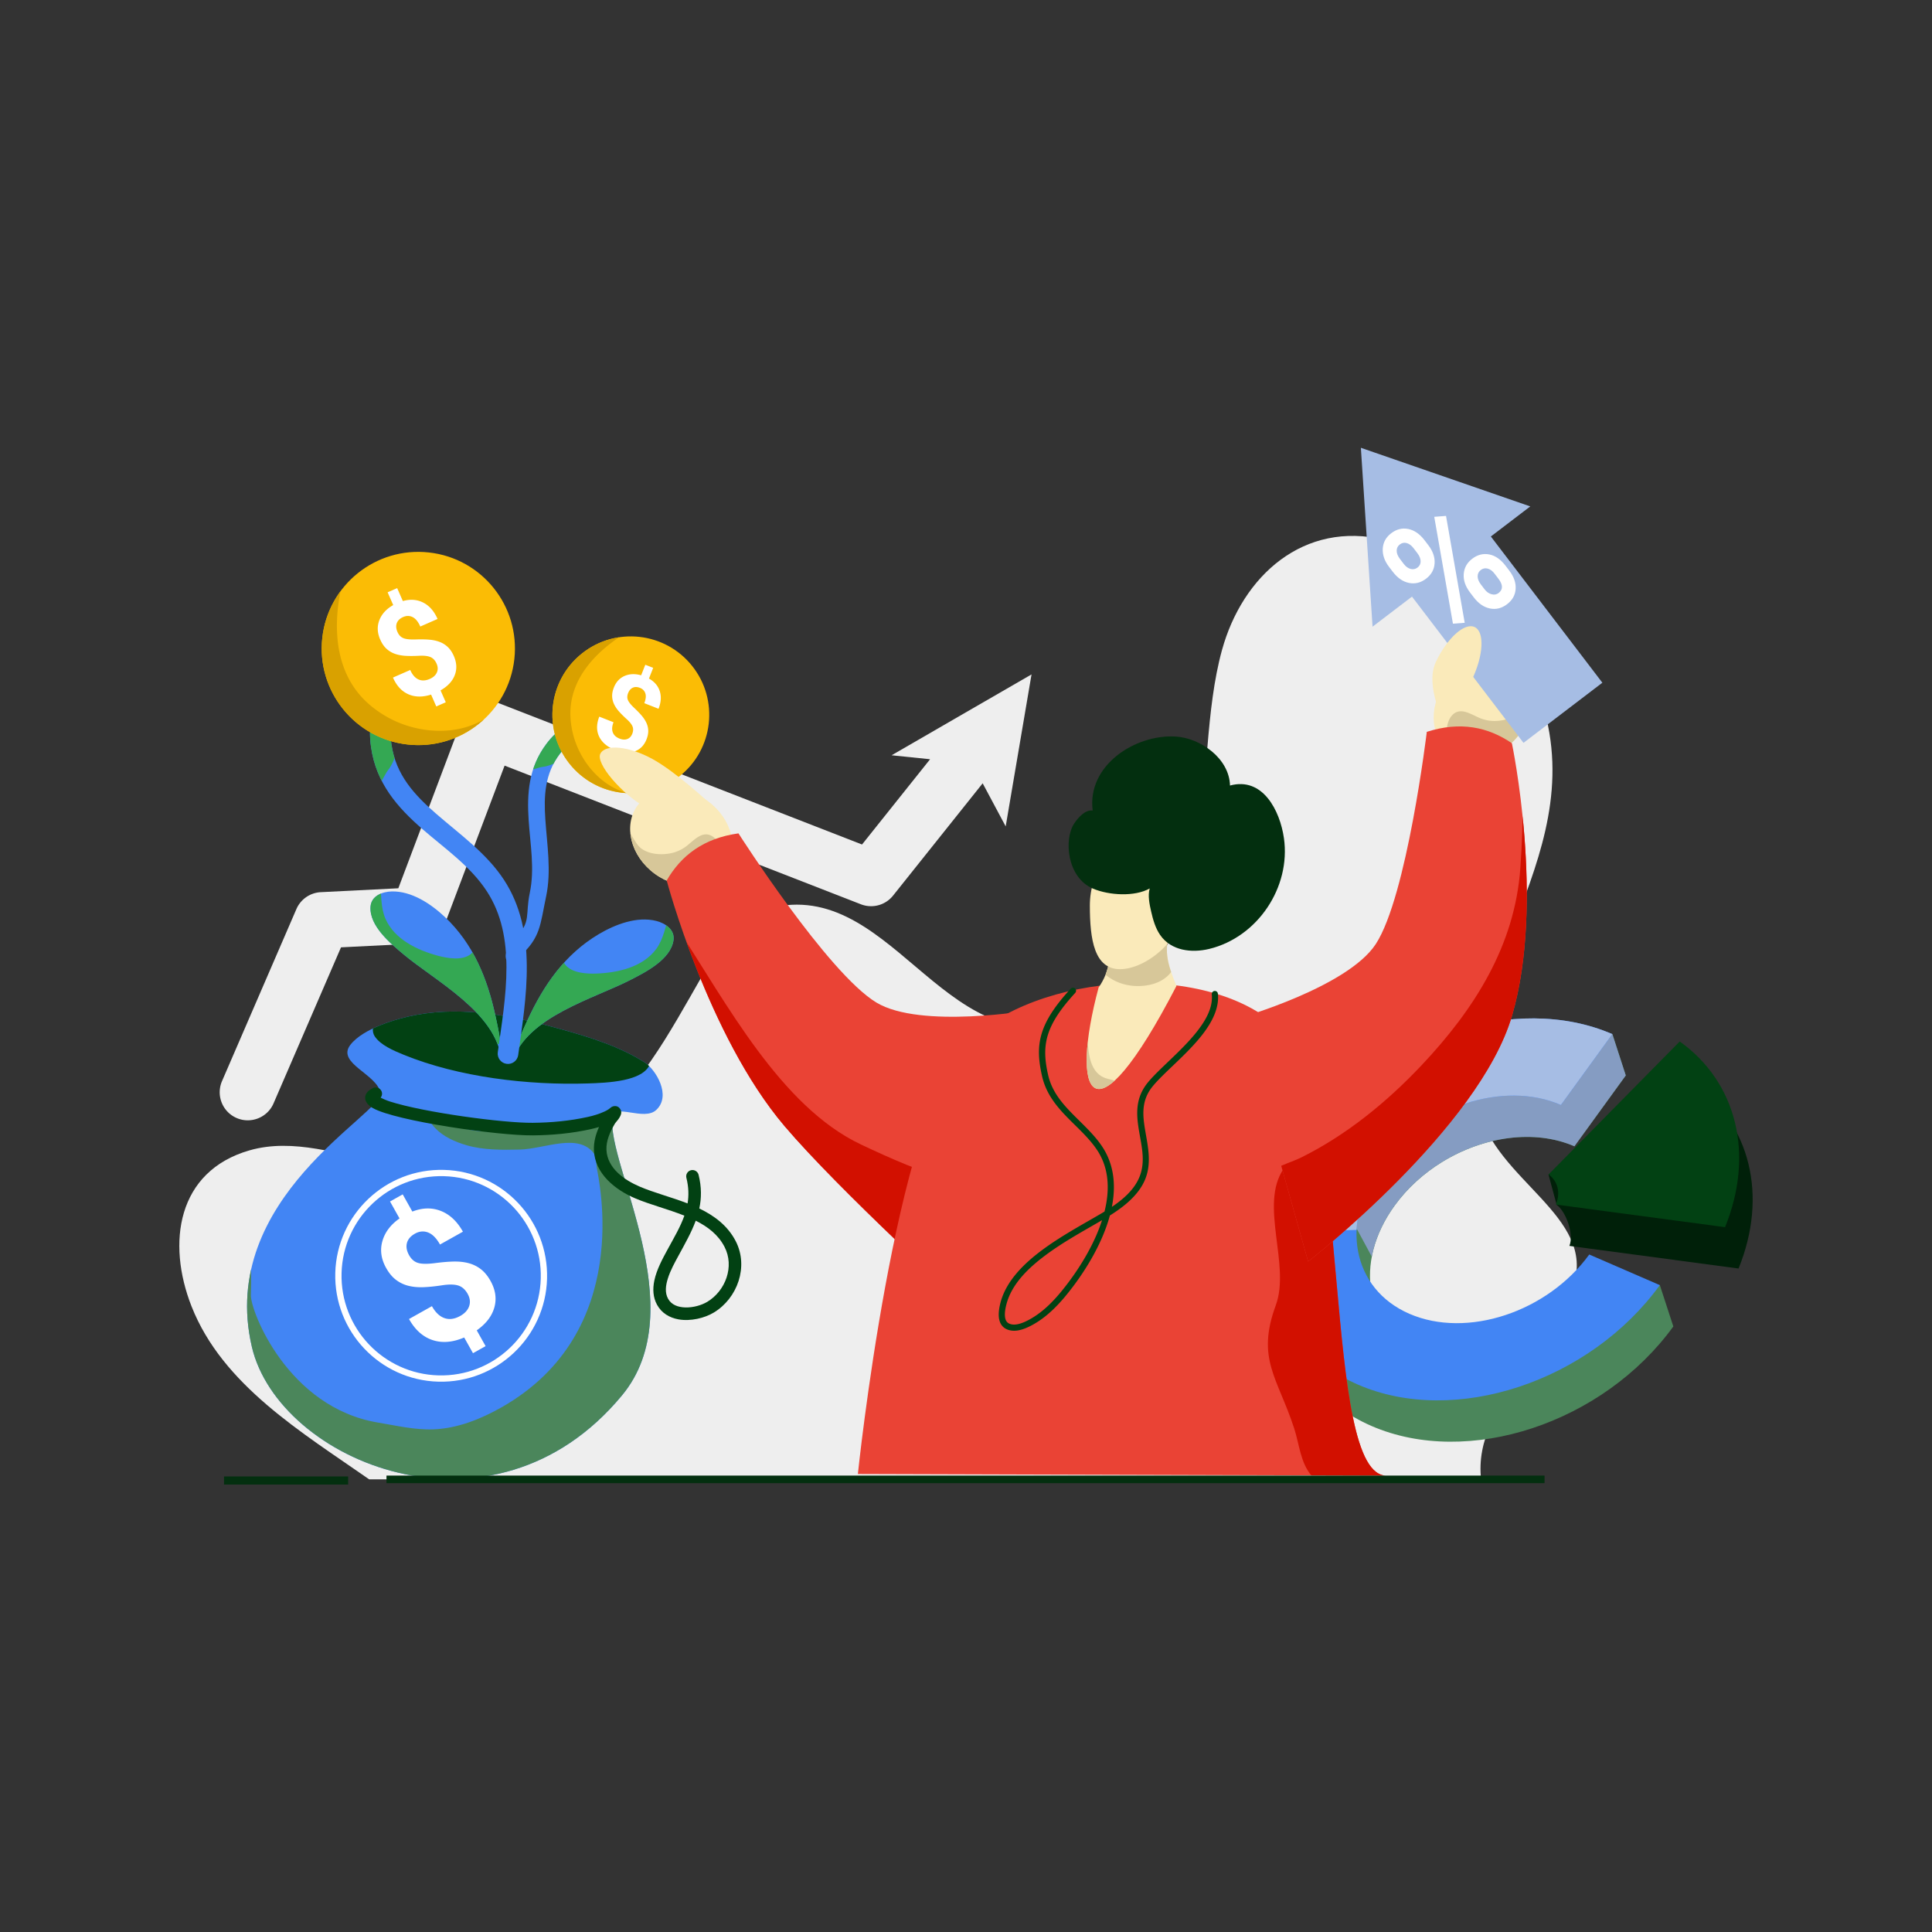 <svg xmlns="http://www.w3.org/2000/svg" fill-rule="evenodd" stroke-linejoin="round" stroke-miterlimit="2" clip-rule="evenodd" viewBox="0 0 6000 6000"><rect x="0" y="0" width="6000" height="6000" fill="#333333" stroke="none"/><path fill="#eeeeee" d="m1819.6 810.164 3 15.378 22.23-44.159-50.51 11.616 11.43 4.836-28.89 19.732-98.11-77.577a9.008 9.008 0 0 0-12.7 1.549l-35.45 45.796-24.14-6.106a9.014 9.014 0 0 0-9.06 2.885l-39 45.739c-3.22 3.778-2.77 9.462 1.01 12.683 3.78 3.222 9.47 2.77 12.69-1.008l35.37-41.483 24.42 6.18a9.019 9.019 0 0 0 9.33-3.215l33.5-43.268 96.17 76.044a9.003 9.003 0 0 0 10.66.372l38.05-25.994Z" transform="rotate(-17.071 -7698.57 53682.375) scale(9.685)" class="coloreee svgShape"/><path fill="#eeeeee" d="M1384.13 1066.23c-26.51-18.53-57.95-37.22-70.22-68.348-9.9-25.107-5.75-53.456 22.86-61.718 17.46-5.041 35.76 1.783 52.95 4.845 24.29 4.327 48.13 4.097 70.45-7.482 24.63-12.774 37.66-34.995 50.95-58.208 8.64-15.085 18.43-34.07 37.77-36.084 46.71-4.863 67.06 71.08 123.88 41.535 51.6-26.834 35.67-95.774 48.52-142.403 8.1-29.422 32.34-51.294 64.39-43.588 13.58 3.269 25.7 10.585 35.51 20.459 7.53 7.589 13.98 16.3 19.01 25.744 35.92 67.465-22.29 113.498-18.43 172.749 2 30.601 43 44.968 39.6 70.931-3.86 29.598-41.34 50.078-37.61 81.768l-439.63-.2Z" transform="translate(-9725.77 -3780.94) scale(7.855)" class="coloreee svgShape"/><g transform="matrix(8.355 3.623 -6.08 8.385 -4832.751 -10261.095)" fill="#000000" class="color000 svgShape"><path fill="#4b865b" d="m1797.83 845.251-12.26-10.001s-52.66 41.597-52.66 74.922c0 35.83 29.09 64.92 64.92 64.92 35.85 0 64.92-29.066 64.92-64.92l-12.29-10.001-13.95 10.001c0 21.363-17.32 38.681-38.68 38.681-21.35 0-38.68-17.333-38.68-38.681 0-6.511 1.61-12.647 4.45-18.03 6.48-12.281 19.38-20.652 34.23-20.652v-26.239Z" class="color4b7686 svgShape"/><clipPath id="a"><path d="m1797.83 845.251-12.26-10.001s-52.66 41.597-52.66 74.922c0 35.83 29.09 64.92 64.92 64.92 35.85 0 64.92-29.066 64.92-64.92l-12.29-10.001-13.95 10.001c0 21.363-17.32 38.681-38.68 38.681-21.35 0-38.68-17.333-38.68-38.681 0-6.511 1.61-12.647 4.45-18.03 6.48-12.281 19.38-20.652 34.23-20.652v-26.239Z" fill="#000000" class="color000 svgShape"/></clipPath><g clip-path="url(#a)" fill="#000000" class="color000 svgShape"><path fill="#859cc2" d="m885.616 981.629 18.561 71.871 14.98 16.48 79.083-74.055 6.46-52.121-42.984-21.736-76.1 59.561Z" transform="matrix(.749 -.117 .302 .7 757.748 289.625)" class="color85b1c2 svgShape"/></g></g><g transform="matrix(8.355 3.623 -6.08 8.385 -4874.658 -10389.484)" fill="#000000" class="color000 svgShape"><path fill="#4285f4" d="M1797.83 845.251c-35.85 0-64.92 29.066-64.92 64.921 0 35.83 29.09 64.92 64.92 64.92 35.85 0 64.92-29.066 64.92-64.92h-26.24c0 21.363-17.32 38.681-38.68 38.681-21.35 0-38.68-17.333-38.68-38.681 0-21.363 17.32-38.682 38.68-38.682v-26.239Z" class="color6993a4 svgShape"/><clipPath id="b"><path d="M1797.83 845.251c-35.85 0-64.92 29.066-64.92 64.921 0 35.83 29.09 64.92 64.92 64.92 35.85 0 64.92-29.066 64.92-64.92h-26.24c0 21.363-17.32 38.681-38.68 38.681-21.35 0-38.68-17.333-38.68-38.681 0-21.363 17.32-38.682 38.68-38.682v-26.239Z" fill="#000000" class="color000 svgShape"/></clipPath><g clip-path="url(#b)" fill="#000000" class="color000 svgShape"><path fill="#a6bde4" d="m846.865 1069.98 61.966-17.17 81.435-63.757 14.434-45.249-83.743-52.282-74.092 178.458Z" transform="matrix(.749 -.117 .302 .7 770.041 299.625)" class="colora6d2e4 svgShape"/></g></g><path fill="#002009" d="M1860.47 893.107c-6.56-24.083-26.35-42.271-50.9-46.786l-22.12 43.532 8.53 7.549c3.98.733 10.95 6.094 12.01 10.001l52.48-14.296Z" transform="matrix(8.355 3.623 -6.08 8.385 -4714.848 -10289.675)" class="color001320 svgShape"/><path fill="#024113" d="M1860.47 893.107c-6.56-24.083-26.35-42.271-50.9-46.786l-9.83 53.491c3.98.733 7.19 3.684 8.25 7.591l52.48-14.296Z" transform="matrix(8.355 3.623 -6.08 8.385 -4756.755 -10418.064)" class="color023341 svgShape"/><g transform="rotate(1.558 197681.76 -431460.385) scale(9.215)" fill="#000000" class="color000 svgShape"><path fill="#4285f4" d="M1419.15 930.734c1.22 6.854-54.12 36.679-41 86.656 10.06 38.32 82.95 66.85 125.15 12.93 23.31-29.77-7.28-77.451-5.8-93.527.46-4.977 10.67 1.071 14.71-2.924 5.09-5.033-.59-13.64-4.33-15.896-8.38-5.061-18.49-7.932-27.91-10.287-16.1-4.025-32.95-7.141-49.46-3.646-6.48 1.371-17.88 5.056-21.97 10.733-4.57 6.34 9.48 9.62 10.61 15.961Z" class="color6993a4 svgShape"/><clipPath id="c"><path d="M1419.15 930.734c1.22 6.854-54.12 36.679-41 86.656 10.06 38.32 82.95 66.85 125.15 12.93 23.31-29.77-7.28-77.451-5.8-93.527.46-4.977 10.67 1.071 14.71-2.924 5.09-5.033-.59-13.64-4.33-15.896-8.38-5.061-18.49-7.932-27.91-10.287-16.1-4.025-32.95-7.141-49.46-3.646-6.48 1.371-17.88 5.056-21.97 10.733-4.57 6.34 9.48 9.62 10.61 15.961Z" fill="#000000" class="color000 svgShape"/></clipPath><g clip-path="url(#c)" fill="#000000" class="color000 svgShape"><path fill="#024113" d="M1426.8 893.813c-4.61 1.417-7.34 8.933-4.85 12.927 2.39 3.817 7.26 5.793 11.28 7.322 20.73 7.865 46.26 8.407 67.9 4.605 6.99-1.228 20.14-3.581 21.89-12.182 1.73-8.485-9.21-15.162-15.49-18.082-1.7-.793-3.45-1.49-5.22-2.102-23.53-8.111-52.85-3.785-75.51 7.512Z" transform="matrix(.92 .069 -.053 .71 156.547 169.734)" class="color023341 svgShape"/><path fill="#4b865b" d="M1527.12 932.778c-10.8.28-24.96 3.924-35.77 4.327-7.13.264-15.3 2.802-22.39 2.018-4.21-.466-8.08.054-12.24-.745-3.71-.713-7.27-1.863-10.82-3.156-1.16-.423-3.53-1.613-4.82-1.043-1.11.494 1.86 3.58 2.18 3.888 3.32 3.291 7.84 5.152 12.31 6.332 6.7 1.769 13.93 1.482 20.79 1.141 9.61-.478 22.75-7.414 29.01.982.91 1.213.74 3.551 1.01 5.023.84 4.556 16.48 63.495-34.39 94.235-7.92 4.78-16.85 8.65-26.17 9.26-7.23.47-14.46-1.06-21.63-2.05-35.09-4.87-50.66-41.88-50.66-48.07-.01-51.006-10.02-5.548-10.52-3.38-2.15 9.4 7.28 26.5 8.79 35.96 1.4 8.79 4.34 17.17 9.19 24.65 18.35 28.26 62.26 33.05 91.45 21.41 8.54-3.41 52.03-12.53 58.32-19.29 20.3-21.83 5.11-104.587-3.64-131.492Z" transform="translate(185.124 127.736) scale(.868)" class="color4b7686 svgShape"/></g></g><path fill="#ffffff" fill-rule="nonzero" d="M1754.55 918.17c0-2.929-.81-5.261-2.44-6.993-1.62-1.733-4.38-3.332-8.28-4.797-3.89-1.465-7.25-2.921-10.07-4.368-2.83-1.447-5.25-3.108-7.27-4.984a20.055 20.055 0 0 1-4.71-6.619c-1.13-2.536-1.69-5.555-1.69-9.057 0-6.038 1.93-10.986 5.79-14.845 3.86-3.859 8.98-6.109 15.38-6.753v-11.468h8.57v11.629c6.33.893 11.28 3.528 14.85 7.905 3.57 4.377 5.36 10.049 5.36 17.016h-15.49c0-4.288-.89-7.494-2.65-9.62-1.77-2.126-4.14-3.189-7.1-3.189-2.93 0-5.2.831-6.81 2.492-1.61 1.662-2.41 3.957-2.41 6.887 0 2.715.78 4.895 2.36 6.538 1.57 1.644 4.49 3.323 8.76 5.038 4.27 1.715 7.78 3.332 10.53 4.85 2.75 1.518 5.07 3.233 6.97 5.145a19.971 19.971 0 0 1 4.34 6.538c1 2.448 1.5 5.297 1.5 8.548 0 6.074-1.9 11.005-5.68 14.792-3.79 3.787-9.01 6.02-15.65 6.699v10.665h-8.52v-10.612c-7.33-.786-13-3.385-17.02-7.797-4.02-4.413-6.03-10.281-6.03-17.605h15.49c0 4.251 1.01 7.511 3.03 9.78 2.02 2.269 4.92 3.403 8.71 3.403 3.14 0 5.62-.83 7.45-2.492 1.82-1.661 2.73-3.903 2.73-6.726Z" transform="rotate(-29.274 3780.2 19342.41) scale(5.268)" class="colorfff svgShape"/><path fill="#024113" d="M1508.99 936.272c-1.22 2.899-1.99 5.981-1.76 9.139.65 9.065 8.86 15.079 16.65 18.115 5.92 2.31 13.1 3.863 19.76 6.265-1.48 4.5-3.95 8.816-6.4 13.559-1.71 3.312-3.99 7.689-4.77 11.976-.6 3.29-.35 6.534 1.34 9.354 1.91 3.21 5.05 4.89 8.59 5.43 4.8.72 10.35-.77 13.92-3.03 9.17-5.79 13.33-18.203 7.85-27.951-3.29-5.863-8.61-9.589-14.71-12.282.76-4.039.7-8.293-.65-13.07-.37-1.296-1.74-2.055-3.06-1.693-1.32.362-2.09 1.709-1.72 3.005 1.02 3.59 1.17 6.839.74 9.918-6.45-2.268-13.35-3.787-19.07-6.015-6.14-2.395-13.01-6.777-13.53-13.927-.26-3.587 1.26-7.01 2.96-10.101.27-.51.82-1.094 1.25-1.685.53-.71.93-1.438 1.12-2.091.32-1.113-.1-1.781-.34-2.129-.51-.728-1.27-1.211-2.43-1.044-.24.033-.55.11-.9.296-.26.14-.89.714-1.18.932-.53.391-1.1.698-1.69.985-2.06.999-4.27 1.711-6.48 2.256-7.1 1.745-14.41 2.601-21.7 2.866-11.66.423-43.02-2.862-56.67-6.772-1.32-.378-2.68-.938-3.65-1.376.54-.701.68-1.67.27-2.522-.58-1.218-2.06-1.742-3.3-1.169-2.65 1.229-3.22 2.945-3.07 4.216.14 1.098 1.04 2.524 3.18 3.625 9.26 4.759 49.63 9.373 63.42 8.873 7.64-.277 15.29-1.181 22.72-3.009 1.11-.273 2.22-.585 3.31-.944Zm39.19 35.358c-1.58 4.6-4.01 9.076-6.52 13.93-1.28 2.486-2.96 5.623-3.88 8.837-.78 2.71-1.08 5.485.31 7.813 1.43 2.4 4.1 3.19 6.85 3.2 3.14.02 6.44-1.01 8.7-2.43 7.06-4.46 10.41-13.985 6.19-21.493-2.62-4.672-6.84-7.646-11.65-9.857Z" transform="matrix(7.86 .214 -.217 7.994 -9797.172 -4307.528)" class="color023341 svgShape"/><path fill="#ffffff" d="M1456.65 951.799c-22.7 0-41.14 18.432-41.14 41.135 0 22.706 18.44 41.136 41.14 41.136s41.13-18.43 41.13-41.136c0-22.703-18.43-41.135-41.13-41.135Zm0 2.439c21.36 0 38.69 17.339 38.69 38.696 0 21.356-17.33 38.696-38.69 38.696s-38.7-17.34-38.7-38.696c0-21.357 17.34-38.696 38.7-38.696Z" transform="rotate(1.558 152809.031 -372027.289) scale(7.997)" class="colorfff svgShape"/><g transform="matrix(-6.546 -.724 -.724 6.546 14285.8 -2344.728)" fill="#000000" class="color000 svgShape"><path fill="#4285f4" d="M1826.95 1063.05c.53-6.86 2.82-13.69 4.99-20.17 5.79-17.25 14.13-32.74 28.91-43.864 7.18-5.402 16.92-10.461 26.23-9.185 4.41.603 9.33 3.149 9.11 8.246-.38 9.113-11.31 16.233-17.99 20.663-16.32 10.83-46.62 22.56-51.25 44.31Z" class="color6993a4 svgShape"/><clipPath id="d"><path d="M1826.95 1063.05c.53-6.86 2.82-13.69 4.99-20.17 5.79-17.25 14.13-32.74 28.91-43.864 7.18-5.402 16.92-10.461 26.23-9.185 4.41.603 9.33 3.149 9.11 8.246-.38 9.113-11.31 16.233-17.99 20.663-16.32 10.83-46.62 22.56-51.25 44.31Z" fill="#000000" class="color000 svgShape"/></clipPath><g clip-path="url(#d)" fill="#000000" class="color000 svgShape"><path fill="#34a853" d="M1855.6 999.788c1.04 2.592.6 5.662.06 8.312-.48 2.39-1.15 4.82-2.38 6.94-4.46 7.66-13.84 10.88-22.14 12.14-3.75.57-9.76.95-12.7-2.13-2.02-2.12-.56-4.16-.44-6.54.03-.63-.47-.78-1-.62-2.87.84-5.33 4.93-6.87 7.2-4.62 6.85-7.57 15.14-8.79 23.29-.43 2.87-1.07 6.88.78 9.42 2.32 3.19 7.6.75 10.29-.51.78-.37 1.56-.76 2.33-1.16.89-.46 1.78-.94 2.65-1.42 1.37-.75 2.71-1.55 4.04-2.35 8.13-4.86 46.98-25.05 52.1-34.6 5.34-9.97-8.7-14.59-17.93-17.972Z" transform="translate(-337.245 -216.062) scale(1.201)" class="color477282 svgShape"/></g></g><g transform="rotate(6.308 40434.851 -89591.941) scale(6.586)" fill="#000000" class="color000 svgShape"><path fill="#4285f4" d="M1826.95 1063.05c.53-6.86 2.82-13.69 4.99-20.17 5.79-17.25 14.13-32.74 28.91-43.864 7.18-5.402 16.92-10.461 26.23-9.185 4.41.603 9.33 3.149 9.11 8.246-.38 9.113-11.31 16.233-17.99 20.663-16.32 10.83-46.62 22.56-51.25 44.31Z" class="color6993a4 svgShape"/><clipPath id="e"><path d="M1826.95 1063.05c.53-6.86 2.82-13.69 4.99-20.17 5.79-17.25 14.13-32.74 28.91-43.864 7.18-5.402 16.92-10.461 26.23-9.185 4.41.603 9.33 3.149 9.11 8.246-.38 9.113-11.31 16.233-17.99 20.663-16.32 10.83-46.62 22.56-51.25 44.31Z" fill="#000000" class="color000 svgShape"/></clipPath><g clip-path="url(#e)" fill="#000000" class="color000 svgShape"><path fill="#34a853" d="M1855.6 999.788c1.04 2.592.6 5.662.06 8.312-.48 2.39-1.15 4.82-2.38 6.94-4.46 7.66-13.84 10.88-22.14 12.14-3.75.57-9.76.95-12.7-2.13-2.02-2.12-.56-4.16-.44-6.54.03-.63-.47-.78-1-.62-2.87.84-5.33 4.93-6.87 7.2-4.62 6.85-7.57 15.14-8.79 23.29-.43 2.87-1.07 6.88.78 9.42 2.32 3.19 7.6.75 10.29-.51.78-.37 1.56-.76 2.33-1.16.89-.46 1.78-.94 2.65-1.42 1.37-.75 2.71-1.55 4.04-2.35 8.13-4.86 46.98-25.05 52.1-34.6 5.34-9.97-8.7-14.59-17.93-17.972Z" transform="translate(-337.245 -216.062) scale(1.201)" class="color477282 svgShape"/></g></g><g transform="rotate(-173.692 9108.95 -2485.555) scale(8.737 -8.5)" fill="#000000" class="color000 svgShape"><path fill="#4285f4" d="M1830.61 1062.95c-.26-10.01-.87-20.78.25-31.11 1.07-9.78 3.69-19.17 9.96-26.97 6.79-8.459 16.47-13.765 25.14-19.935 9.65-6.873 18.1-14.74 21.35-27.711.99-3.91 1.36-7.975.98-11.995-.41-4.286-1.79-8.419-3.64-12.283-.89-1.862-3.09-2.627-4.9-1.709-1.81.918-2.56 3.175-1.66 5.036 1.46 3.054 2.59 6.308 2.92 9.696.3 3.143-.01 6.319-.78 9.376-2.78 11.05-10.21 17.553-18.44 23.408-9.21 6.558-19.4 12.339-26.62 21.327-14.03 17.48-12.43 41.85-11.88 63.07.06 2.08 1.74 3.72 3.76 3.66 2.02-.05 3.61-1.78 3.56-3.86Z" class="color6993a4 svgShape"/><clipPath id="f"><path d="M1830.61 1062.95c-.26-10.01-.87-20.78.25-31.11 1.07-9.78 3.69-19.17 9.96-26.97 6.79-8.459 16.47-13.765 25.14-19.935 9.65-6.873 18.1-14.74 21.35-27.711.99-3.91 1.36-7.975.98-11.995-.41-4.286-1.79-8.419-3.64-12.283-.89-1.862-3.09-2.627-4.9-1.709-1.81.918-2.56 3.175-1.66 5.036 1.46 3.054 2.59 6.308 2.92 9.696.3 3.143-.01 6.319-.78 9.376-2.78 11.05-10.21 17.553-18.44 23.408-9.21 6.558-19.4 12.339-26.62 21.327-14.03 17.48-12.43 41.85-11.88 63.07.06 2.08 1.74 3.72 3.76 3.66 2.02-.05 3.61-1.78 3.56-3.86Z" fill="#000000" class="color000 svgShape"/></clipPath><g clip-path="url(#f)" fill="#000000" class="color000 svgShape"><path fill="#34a853" d="M1847.02 924.905c5.25 5.935 2.64 36.785 5.98 43.864.79 1.693 1.42 7.919 3.45 8.598 1.57.522 3.33-1.597 4.19-2.574 3.06-3.452 5.16-7.904 7.03-12.068 4.85-10.735 8.71-23.987 7.13-35.85-.26-2.003-.72-4.053-1.52-5.914-3.52-8.121-12.71-5.808-18.62-2.034-2.73 1.749-5.23 3.807-7.64 5.978Z" transform="matrix(.894 -.149 .145 .919 83.332 350.673)" class="color477282 svgShape"/></g></g><g transform="scale(-10.471 10.471) rotate(-6.308 -5748.591 18682.887)" fill="#000000" class="color000 svgShape"><circle cx="1873.49" cy="922.267" r="28.654" fill="#fbbc05" class="colorf29f05 svgShape"/><clipPath id="g"><circle cx="1873.49" cy="922.267" r="28.654" fill="#000000" class="color000 svgShape"/></clipPath><g clip-path="url(#g)" fill="#000000" class="color000 svgShape"><path fill="#d9a100" d="M1078.06 1036.13c3.78 18.66 2.57 41.21-14.47 53.1a42.774 42.774 0 0 1-10.56 5.33c-9.42 3.22-20.72 3.17-29.76-1.21-2.66-1.28-5.19-2.91-7.34-4.94-1.35-1.27-2.69-3.39-4.37-4.22-1.67-.83-2.13 1.29-2.03 2.49.36 4.52 3.42 9 6.17 12.4 10.58 13.09 28.05 16.93 43.83 11.83 27.21-8.79 41.45-49.94 18.53-74.78Z" transform="translate(1082.17 116.823) scale(.756)" class="colord98a00 svgShape"/></g></g><path fill="#ffffff" fill-rule="nonzero" d="M1754.55 918.17c0-2.929-.81-5.261-2.44-6.993-1.62-1.733-4.38-3.332-8.28-4.797-3.89-1.465-7.25-2.921-10.07-4.368-2.83-1.447-5.25-3.108-7.27-4.984a20.055 20.055 0 0 1-4.71-6.619c-1.13-2.536-1.69-5.555-1.69-9.057 0-6.038 1.93-10.986 5.79-14.845 3.86-3.859 8.98-6.109 15.38-6.753v-11.468h8.57v11.629c6.33.893 11.28 3.528 14.85 7.905 3.57 4.377 5.36 10.049 5.36 17.016h-15.49c0-4.288-.89-7.494-2.65-9.62-1.77-2.126-4.14-3.189-7.1-3.189-2.93 0-5.2.831-6.81 2.492-1.61 1.662-2.41 3.957-2.41 6.887 0 2.715.78 4.895 2.36 6.538 1.57 1.644 4.49 3.323 8.76 5.038 4.27 1.715 7.78 3.332 10.53 4.85 2.75 1.518 5.07 3.233 6.97 5.145a19.971 19.971 0 0 1 4.34 6.538c1 2.448 1.5 5.297 1.5 8.548 0 6.074-1.9 11.005-5.68 14.792-3.79 3.787-9.01 6.02-15.65 6.699v10.665h-8.52v-10.612c-7.33-.786-13-3.385-17.02-7.797-4.02-4.413-6.03-10.281-6.03-17.605h15.49c0 4.251 1.01 7.511 3.03 9.78 2.02 2.269 4.92 3.403 8.71 3.403 3.14 0 5.62-.83 7.45-2.492 1.82-1.661 2.73-3.903 2.73-6.726Z" transform="rotate(-23.692 633.93 15343.512) scale(3.78)" class="colorfff svgShape"/><g transform="rotate(-128.541 9688.974 668.804) scale(7.092 -6.9)" fill="#000000" class="color000 svgShape"><path fill="#4285f4" d="M1821.75 1026.45c-.58 9.11 6.49 6.14 7.62-4.19 1.06-9.78 5.18-9.59 11.45-17.39 6.79-8.459 16.47-13.765 25.14-19.935 9.65-6.873 18.1-14.74 21.35-27.711.99-3.91 1.36-7.975.98-11.995-.41-4.286-1.79-8.419-3.64-12.283-.89-1.862-3.09-2.627-4.9-1.709-1.81.918-2.56 3.175-1.66 5.036 1.46 3.054 2.59 6.308 2.92 9.696.3 3.143-.01 6.319-.78 9.376-2.78 11.05-10.21 17.553-18.44 23.408-9.21 6.558-19.4 12.339-26.62 21.327-8.25 10.28-12.59 13.37-13.42 26.37Z" class="color6993a4 svgShape"/><clipPath id="h"><path d="M1821.75 1026.45c-.58 9.11 6.49 6.14 7.62-4.19 1.06-9.78 5.18-9.59 11.45-17.39 6.79-8.459 16.47-13.765 25.14-19.935 9.65-6.873 18.1-14.74 21.35-27.711.99-3.91 1.36-7.975.98-11.995-.41-4.286-1.79-8.419-3.64-12.283-.89-1.862-3.09-2.627-4.9-1.709-1.81.918-2.56 3.175-1.66 5.036 1.46 3.054 2.59 6.308 2.92 9.696.3 3.143-.01 6.319-.78 9.376-2.78 11.05-10.21 17.553-18.44 23.408-9.21 6.558-19.4 12.339-26.62 21.327-8.25 10.28-12.59 13.37-13.42 26.37Z" fill="#000000" class="color000 svgShape"/></clipPath><g clip-path="url(#h)" fill="#000000" class="color000 svgShape"><path fill="#34a853" d="M1847.02 924.905c5.25 5.935 2.64 36.785 5.98 43.864.79 1.693 1.42 7.919 3.45 8.598 1.57.522 3.33-1.597 4.19-2.574 3.06-3.452 5.16-7.904 7.03-12.068 4.85-10.735 8.71-23.987 7.13-35.85-.26-2.003-.72-4.053-1.52-5.914-3.52-8.121-12.71-5.808-18.62-2.034-2.73 1.749-5.23 3.807-7.64 5.978Z" transform="matrix(.894 -.149 .145 .919 83.332 350.673)" class="color477282 svgShape"/></g></g><g transform="scale(-8.499 8.499) rotate(-51.459 135.594 2774.746)" fill="#000000" class="color000 svgShape"><circle cx="1873.49" cy="922.267" r="28.654" fill="#fbbc05" class="colorf29f05 svgShape"/><clipPath id="i"><circle cx="1873.49" cy="922.267" r="28.654" fill="#000000" class="color000 svgShape"/></clipPath><g clip-path="url(#i)" fill="#000000" class="color000 svgShape"><path fill="#d9a100" d="M1078.06 1036.13c3.78 18.66 2.57 41.21-14.47 53.1a42.774 42.774 0 0 1-10.56 5.33c-9.42 3.22-20.72 3.17-29.76-1.21-2.66-1.28-5.19-2.91-7.34-4.94-1.35-1.27-2.69-3.39-4.37-4.22-1.67-.83-2.13 1.29-2.03 2.49.36 4.52 3.42 9 6.17 12.4 10.58 13.09 28.05 16.93 43.83 11.83 27.21-8.79 41.45-49.94 18.53-74.78Z" transform="translate(1082.17 116.823) scale(.756)" class="colord98a00 svgShape"/></g></g><path fill="#ffffff" fill-rule="nonzero" d="M1754.55 918.17c0-2.929-.81-5.261-2.44-6.993-1.62-1.733-4.38-3.332-8.28-4.797-3.89-1.465-7.25-2.921-10.07-4.368-2.83-1.447-5.25-3.108-7.27-4.984a20.055 20.055 0 0 1-4.71-6.619c-1.13-2.536-1.69-5.555-1.69-9.057 0-6.038 1.93-10.986 5.79-14.845 3.86-3.859 8.98-6.109 15.38-6.753v-11.468h8.57v11.629c6.33.893 11.28 3.528 14.85 7.905 3.57 4.377 5.36 10.049 5.36 17.016h-15.49c0-4.288-.89-7.494-2.65-9.62-1.77-2.126-4.14-3.189-7.1-3.189-2.93 0-5.2.831-6.81 2.492-1.61 1.662-2.41 3.957-2.41 6.887 0 2.715.78 4.895 2.36 6.538 1.57 1.644 4.49 3.323 8.76 5.038 4.27 1.715 7.78 3.332 10.53 4.85 2.75 1.518 5.07 3.233 6.97 5.145a19.971 19.971 0 0 1 4.34 6.538c1 2.448 1.5 5.297 1.5 8.548 0 6.074-1.9 11.005-5.68 14.792-3.79 3.787-9.01 6.02-15.65 6.699v10.665h-8.52v-10.612c-7.33-.786-13-3.385-17.02-7.797-4.02-4.413-6.03-10.281-6.03-17.605h15.49c0 4.251 1.01 7.511 3.03 9.78 2.02 2.269 4.92 3.403 8.71 3.403 3.14 0 5.62-.83 7.45-2.492 1.82-1.661 2.73-3.903 2.73-6.726Z" transform="rotate(21.459 5092.912 -6475.026) scale(3.068)" class="colorfff svgShape"/><g transform="matrix(4.52 -6.185 -7.454 -5.447 3054.522 16038.93)" fill="#000000" class="color000 svgShape"><circle cx="1344.05" cy="940.929" r="18.237" fill="#faeaba" class="colorfad8ba svgShape"/><clipPath id="j"><circle cx="1344.05" cy="940.929" r="18.237" fill="#000000" class="color000 svgShape"/></clipPath><g clip-path="url(#j)" fill="#000000" class="color000 svgShape"><path fill="#d7c799" d="M1655.67 790.479c-.55 2.404-1.49 4.59-2.79 6.69-.59.961-1.19 2.019-2.08 2.729-2.3 1.818-5.91 1.969-8.64 1.331-1.27-.296-2.43-.842-3.51-1.572-2.24-1.526-4.74-4.998-7.76-2.898-.46.319-.86.733-1.19 1.179a6.87 6.87 0 0 0-1.04 2.047 7.432 7.432 0 0 0-.37 2.29c-.05 6.452 7.52 9.452 12.92 9.506 5.67.057 15.3-4.597 17.79-11.144 1.12-2.95-4.28-7.867-3.33-10.158Z" transform="matrix(-.867 .985 -1.186 -.72 3710.79 -100.301)" class="colord7b699 svgShape"/></g></g><g transform="matrix(-5.95 -4.826 5.816 -7.17 7128.721 15432.663)" fill="#000000" class="color000 svgShape"><circle cx="1344.05" cy="940.929" r="18.237" fill="#faeaba" class="colorfad8ba svgShape"/><clipPath id="k"><circle cx="1344.05" cy="940.929" r="18.237" fill="#000000" class="color000 svgShape"/></clipPath><g clip-path="url(#k)" fill="#000000" class="color000 svgShape"><path fill="#d7c799" d="M1655.67 790.479c-.55 2.404-1.49 4.59-2.79 6.69-.59.961-1.19 2.019-2.08 2.729-2.3 1.818-5.91 1.969-8.64 1.331-1.27-.296-2.43-.842-3.51-1.572-2.24-1.526-4.74-4.998-7.76-2.898-.46.319-.86.733-1.19 1.179a6.87 6.87 0 0 0-1.04 2.047 7.432 7.432 0 0 0-.37 2.29c-.05 6.452 7.52 9.452 12.92 9.506 5.67.057 15.3-4.597 17.79-11.144 1.12-2.95-4.28-7.867-3.33-10.158Z" transform="matrix(-.867 .985 -1.186 -.72 3710.79 -100.301)" class="colord7b699 svgShape"/></g></g><path fill="#faeaba" d="M1357.22 921.043s10.03 16.363 10.03 26.429c0 10.065-8.17 18.237-18.24 18.237-10.06 0-23.2-14.714-23.2-24.78 0-10.065 31.41-19.886 31.41-19.886Z" transform="matrix(1.636 -3.005 -7.187 -3.913 6598.257 10172.794)" class="colorfad8ba svgShape"/><g transform="translate(-8563.95 -2862.835) scale(6.995)" fill="#000000" class="color000 svgShape"><path fill="#ea4335" d="M1682.05 857.756s-49.05 8.464-68.67-3.389c-21.65-13.083-61.23-75.109-61.23-75.109-15.47 2.169-25.42 9.804-31.86 20.913 0 0 18.21 68.841 52.25 108.966 24.18 28.496 79.84 79.143 79.84 79.143l29.67-130.524Z" class="colorf25c05 svgShape"/><clipPath id="l"><path d="M1682.05 857.756s-49.05 8.464-68.67-3.389c-21.65-13.083-61.23-75.109-61.23-75.109-15.47 2.169-25.42 9.804-31.86 20.913 0 0 18.21 68.841 52.25 108.966 24.18 28.496 79.84 79.143 79.84 79.143l29.67-130.524Z" fill="#000000" class="color000 svgShape"/></clipPath><g clip-path="url(#l)" fill="#000000" class="color000 svgShape"><path fill="#d21000" d="M1519.9 848.086c19.39 29.63 40.83 70.669 72.66 85.715 11.74 5.547 23.85 10.874 36.35 14.459 3.54 1.015 12.06 1.078 13.73 5.259 2.45 6.121-1.64 3.42-5.03 7.748-12.26 15.682-31.66 25.536-51.42 18.268-11.77-4.33-21.9-13.072-30.06-22.383-16.44-18.763-26.88-86.167-36.23-109.066Z" transform="translate(-181.892 -131.256) scale(1.123)" class="colord23f00 svgShape"/></g></g><g transform="matrix(8.246 0 0 7.585 -10839.535 -3487.787)" fill="#000000" class="color000 svgShape"><path fill="#ea4335" d="M1797.49 882.107c-26.47-29.429-92.98-24.551-119.31 5.303-26.65 30.206-40.57 175.93-40.57 175.93l199.42.65c-24.89 1.38-13.06-152.454-39.54-181.883Z" class="colorf25c05 svgShape"/><clipPath id="m"><path d="M1797.49 882.107c-26.47-29.429-92.98-24.551-119.31 5.303-26.65 30.206-40.57 175.93-40.57 175.93l199.42.65c-24.89 1.38-13.06-152.454-39.54-181.883Z" fill="#000000" class="color000 svgShape"/></clipPath><g clip-path="url(#m)" fill="#000000" class="color000 svgShape"><path fill="#d21000" d="M1758.95 943.1c-9.72 14.241 2.83 37.847-3.09 53.933-7.78 21.157.68 28.487 7.26 48.587 2.07 6.33 2.42 13.54 6.91 18.78 9.99 11.65 29.36 13.71 41.4 4.15 9.15-7.27 14.11-18.84 17.01-29.85 2.55-9.66 3.31-19.81 2.74-29.78-.97-17.078-65.17-55.648-72.23-65.82Z" transform="matrix(.953 0 0 1.036 121.664 -38.648)" class="colord23f00 svgShape"/></g></g><path fill="#024113" d="M1688.91 960.35c-.58.352-1.15.693-1.72 1.024-7.81 4.555-15.79 8.867-23.06 14.28-6.94 5.17-14.1 12.053-16.35 20.72-.47 1.796-.95 4.366-.53 6.506.33 1.68 1.19 3.11 2.83 3.92 1.34.65 2.82.79 4.32.59 2.02-.28 4.06-1.18 5.68-2.04 6.74-3.58 11.9-9.405 16.43-15.421 5.62-7.448 11.71-17.599 14.52-28.021 5.58-3.492 11.27-7.995 13.85-14.05 2.78-6.54 1.2-13.155.1-19.662-1-5.941-1.59-11.798 2.98-17.372 4.41-5.376 13.21-12.327 19.25-19.929 4.24-5.337 7.11-11.011 6.53-16.671a1.21 1.21 0 0 0-1.33-1.091c-.67.068-1.16.667-1.09 1.337.51 5.082-2.21 10.116-6.02 14.908-6.03 7.591-14.82 14.53-19.22 19.899-5.1 6.211-4.63 12.706-3.5 19.326 1.02 6.056 2.64 12.213.05 18.3-2.06 4.856-6.33 8.586-10.81 11.594.06-.282.11-.563.16-.845 1.44-8.103.61-16.169-4.08-23.136-3.36-4.999-8.06-9.044-12.28-13.426-4.02-4.172-7.62-8.655-9-14.727-2.64-11.602-1.35-19.336 10.72-32.476a1.22 1.22 0 0 0-.07-1.723 1.228 1.228 0 0 0-1.73.073c-12.86 14.01-14.12 22.298-11.3 34.668 1.49 6.532 5.3 11.39 9.63 15.878 4.12 4.279 8.72 8.213 12.01 13.095 4.33 6.425 5.02 13.876 3.7 21.348a49.426 49.426 0 0 1-.67 3.124Zm-.97 3.409c-7.57 4.407-15.31 8.603-22.35 13.851-6.52 4.854-13.34 11.24-15.45 19.377-.33 1.268-.7 2.987-.6 4.573.08 1.27.44 2.47 1.62 3.05 1.14.56 2.46.5 3.73.21 1.46-.34 2.87-1 4.04-1.62 6.43-3.416 11.31-9.005 15.64-14.74 5-6.635 10.41-15.473 13.37-24.701Z" transform="translate(-9836.24 -3780.94) scale(7.855)" class="color023341 svgShape"/><g transform="scale(-6.995 6.995) rotate(25.668 1456.496 -4244.731)" fill="#000000" class="color000 svgShape"><path fill="#ea4335" d="M1682.05 857.756s-49.05 8.464-68.67-3.389c-21.65-13.083-61.23-75.109-61.23-75.109-15.47 2.169-25.42 9.804-31.86 20.913 0 0 17.11 69.8 52.25 108.966 34.93 38.933 128.96 59.256 128.96 59.256l-19.45-110.637Z" class="colorf25c05 svgShape"/><clipPath id="n"><path d="M1682.05 857.756s-49.05 8.464-68.67-3.389c-21.65-13.083-61.23-75.109-61.23-75.109-15.47 2.169-25.42 9.804-31.86 20.913 0 0 17.11 69.8 52.25 108.966 34.93 38.933 128.96 59.256 128.96 59.256l-19.45-110.637Z" fill="#000000" class="color000 svgShape"/></clipPath><g clip-path="url(#n)" fill="#000000" class="color000 svgShape"><path fill="#d21000" d="M1855.5 784.793c-1.49 13.443-.34 18.912-1.86 40.495-2.17 30.615-18.13 55.798-39.12 78.018-13.68 14.482-29.54 27.456-47.45 36.356-6.49 3.226-19.72 5.943-19.6 15.25.09 7.18 5.48 13.944 10.27 18.733 16.37 16.353 41.87 17.874 61.18 5.763 12.5-7.844 21.82-20.038 31.77-30.82 54.04-58.56 1.05-132.796 4.81-163.795Z" transform="matrix(-1.012 .486 .486 1.012 3015.7 -884.309)" class="colord23f00 svgShape"/></g></g><g transform="matrix(-10.315 0 0 10.315 18531.623 -5365.491)" fill="#000000" class="color000 svgShape"><path fill="#faeaba" d="m1463.74 798.269-20.05.291c2.78 7.537 1.54 11.379-1.32 18.449 25.5 49.252 32.07 32.554 23.43.453-3.38-4.809-4.5-10.952-2.06-19.193Z" class="colorfad8ba svgShape"/><clipPath id="o"><path d="m1463.74 798.269-20.05.291c2.78 7.537 1.54 11.379-1.32 18.449 25.5 49.252 32.07 32.554 23.43.453-3.38-4.809-4.5-10.952-2.06-19.193Z" fill="#000000" class="color000 svgShape"/></clipPath><g clip-path="url(#o)" fill="#000000" class="color000 svgShape"><path fill="#d7c799" d="M1476.62 834.969c-3.25 4.715-8.83 6.632-14.35 5.478-3.18-.661-6.21-2.666-6.89-6.053-.69-3.45 1.44-6.188 4.33-7.834 4.51-2.564 12.83 5.114 16.91 8.409Z" transform="translate(-197.536 -130.504) scale(1.127)" class="colord7b699 svgShape"/><path fill="#d7c799" d="M673.19 1001.35c1.085 8.31 2.281 16.74 1.722 25.13-.29 4.36 5.454 24.62-3.631 26.91-7.912 1.99-9.304 4.53-4.045 9.22 5.167 4.6 12.129 4.42 16.349-1.31 2.487-3.37 3.772-7.64 4.527-11.71 1.659-8.96-13.035-39.4-14.922-48.24Z" transform="translate(706.7 -342.261) scale(1.127)" class="colord7b699 svgShape"/></g></g><path fill="#faeaba" d="M1454.31 765.662c9.51 0 17.23 10.205 17.23 22.775 0 12.569-1.65 23.474-11.15 23.474-9.51 0-23.3-10.905-23.3-23.474 0-12.57 7.72-22.775 17.22-22.775Z" transform="matrix(-8.41 0 0 8.41 15760.295 -3818.315)" class="colorfad8ba svgShape"/><path fill="#032f0f" d="M1678.5 833.446c8.08 3.384 21.19 4.229 28.93-.141-1.11 3.591-.09 8.26.71 11.768.95 4.158 2.16 8.481 4.6 12.031 5.6 8.129 16.13 9.33 25.09 7.168 24.79-5.98 41.88-31.563 38.29-56.695-2.01-14.057-10.79-31.511-27.61-26.947-.34-13.942-15.23-24.384-27.92-25.084-20.89-1.152-45.33 14.9-42.37 37.885-3.87-.57-7.6 3.835-9.45 6.613-5.36 8.011-3.81 27.728 9.73 33.402Z" transform="translate(-6788.337 -2296.535) scale(6.067)" class="color03222f svgShape"/><path fill="#a6bde4" d="M1801.56 1193.15h-38.09v10.27l-30.93-20.54 30.93-20.54v10.27h38.09v20.54Z" transform="rotate(52.674 31611.396 -12406.195) scale(14.994)" class="colora6d2e4 svgShape"/><path fill="#ffffff" fill-rule="nonzero" d="M1698.69 575.454c0-4.787 1.56-8.673 4.66-11.656 3.11-2.983 7.19-4.475 12.22-4.475 5.11 0 9.22 1.474 12.33 4.421 3.11 2.948 4.66 6.941 4.66 11.978v3.859c0 4.823-1.55 8.7-4.66 11.63-3.11 2.929-7.18 4.394-12.22 4.394-5.07 0-9.17-1.474-12.3-4.421-3.13-2.948-4.69-6.923-4.69-11.924v-3.806Zm10.29 4.127c0 2.144.62 3.868 1.85 5.172 1.23 1.304 2.85 1.956 4.85 1.956 2 0 3.59-.661 4.77-1.983 1.18-1.322 1.77-3.091 1.77-5.306v-3.966c0-2.143-.59-3.876-1.77-5.198-1.18-1.322-2.81-1.983-4.88-1.983-1.96 0-3.55.652-4.77 1.956-1.21 1.304-1.82 3.117-1.82 5.44v3.912Zm27.01 39.766c0-4.824 1.57-8.709 4.72-11.657 3.14-2.947 7.21-4.421 12.22-4.421 5.07 0 9.17 1.456 12.3 4.368 3.12 2.912 4.68 6.922 4.68 12.031v3.859c0 4.788-1.53 8.655-4.6 11.603-3.08 2.947-7.17 4.421-12.28 4.421-5.14 0-9.27-1.483-12.38-4.448-3.1-2.965-4.66-6.896-4.66-11.79v-3.966Zm10.29 4.18c0 1.965.64 3.644 1.93 5.038 1.29 1.393 2.89 2.09 4.82 2.09 4.36 0 6.54-2.412 6.54-7.235v-4.073c0-2.144-.61-3.868-1.82-5.172-1.21-1.304-2.82-1.956-4.82-1.956-2.01 0-3.61.652-4.83 1.956-1.21 1.304-1.82 3.082-1.82 5.333v4.019Zm-27.55 9.111-7.55-4.073 38.1-60.989 7.56 4.073-38.11 60.989Z" transform="matrix(3.237 -2.468 2.974 3.9 -2896.196 3708.67)" class="colorfff svgShape"/><path fill="#faeaba" d="M1357.22 921.043s5.07 9.821 5.07 19.886c0 10.066-8.17 18.238-18.24 18.238-10.07 0-18.24-8.172-18.24-18.238 0-10.065 31.41-19.886 31.41-19.886Z" transform="matrix(3.09 1.469 3.513 -7.391 -2942.945 7062.198)" class="colorfad8ba svgShape"/><path fill="#032f0f" d="M1358.95 1066.85h457.854v8.317H1358.95z" transform="matrix(7.855 0 0 2.84 -9474.298 1552.64)" class="color03222f svgShape"/><path fill="#032f0f" d="M1358.95 1066.85h457.854v8.317H1358.95z" transform="matrix(.842 0 0 3.018 -448.58 1365.504)" class="color03222f svgShape"/></svg>